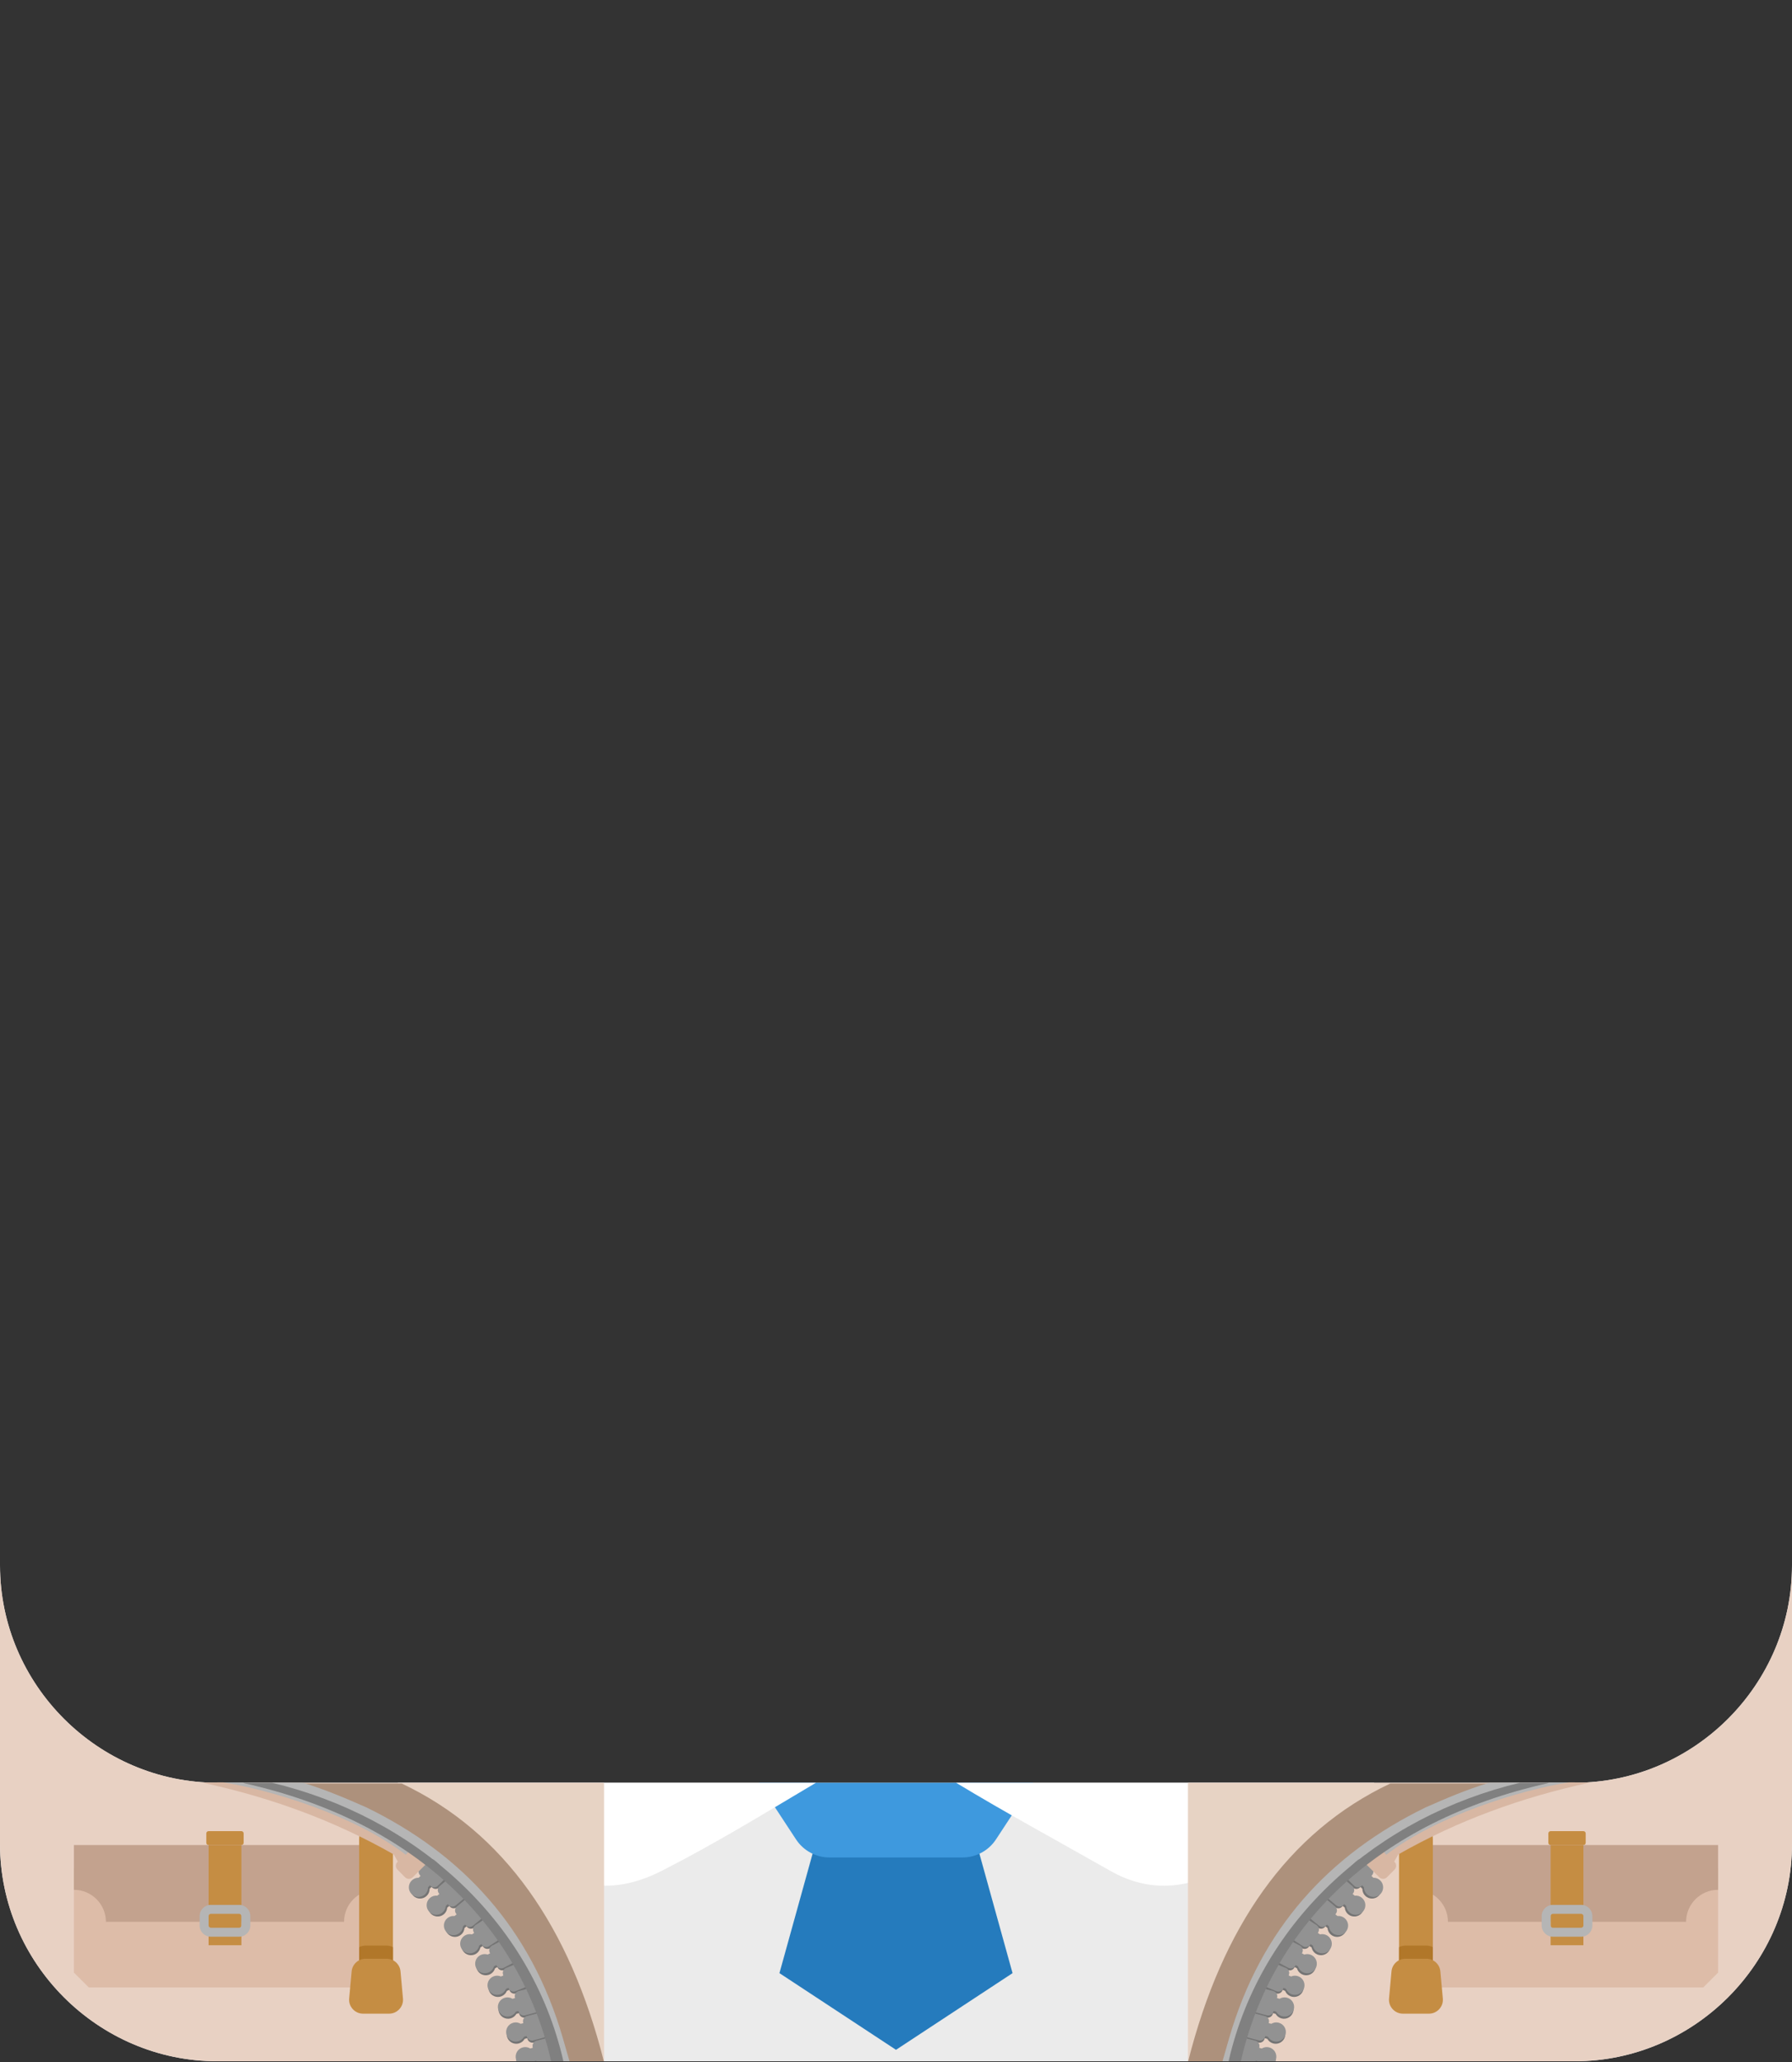 <?xml version="1.0" encoding="UTF-8" standalone="no"?><!DOCTYPE svg PUBLIC "-//W3C//DTD SVG 1.1//EN" "http://www.w3.org/Graphics/SVG/1.1/DTD/svg11.dtd"><svg width="100%" height="100%" viewBox="0 0 1250 1438" version="1.1" xmlns="http://www.w3.org/2000/svg" xmlns:xlink="http://www.w3.org/1999/xlink" xml:space="preserve" xmlns:serif="http://www.serif.com/" style="fill-rule:evenodd;clip-rule:evenodd;stroke-linejoin:round;stroke-miterlimit:2;"><rect x="0" y="0" width="1250" height="1438" fill="#333333" stroke="none"/><g id="explorer"><g id="CloathingExplorer"><path d="M151.542,1243.25l946.875,0c83.156,0 151.583,-68.427 151.583,-151.583l0,194.25c0,83.156 -68.427,151.583 -151.583,151.583l-946.834,0c-83.156,0 -151.583,-68.427 -151.583,-151.583l-0,-194.207c-0,83.132 68.408,151.54 151.542,151.54Z" style="fill:#ebebeb;"/><path d="M543.699,1376.03l29.616,-106.724l103.37,0l29.616,106.724l-81.301,53.475l-81.301,-53.475Z" style="fill:#257bbd;"/><path d="M529.324,1243.25l191.352,0c-0,0 -15.817,24.096 -25.942,39.519c-5.16,7.862 -13.933,12.598 -23.338,12.598c-23.641,-0 -69.182,-0 -92.811,-0c-9.393,-0 -18.155,-4.73 -23.309,-12.582c-10.124,-15.423 -25.952,-39.535 -25.952,-39.535Z" style="fill:#3e99de;"/><path d="M277.356,1243.25l291.82,0c-38.732,23.006 -69.186,41.808 -107.601,61.451c-26.623,13.612 -51.917,14.023 -76.618,-0c-39.06,-22.177 -73.089,-40.55 -107.601,-61.451Zm389.545,0l291.82,0c-38.732,23.006 -69.186,41.808 -107.601,61.451c-26.623,13.612 -51.917,14.023 -76.618,-0c-39.06,-22.177 -73.089,-40.55 -107.601,-61.451Z" style="fill:#fff;"/><g><path d="M828.788,1243.25l269.629,0c83.156,0 151.583,-68.427 151.583,-151.583l0,194.25c0,83.156 -68.427,151.583 -151.583,151.583l-269.629,0l-0,-194.25Z" style="fill:#e8d1c3;fill-rule:nonzero;"/><g><path d="M1106.09,1278.58c0,-0.868 -0.704,-1.572 -1.571,-1.572l-22.902,0c-0.867,0 -1.571,0.704 -1.571,1.572l0,6.563c0,0.867 0.704,1.571 1.571,1.571l22.902,-0c0.867,-0 1.571,-0.704 1.571,-1.571l0,-6.563Z" style="fill:#c58d43;"/><path d="M1198.44,1303.4l-10.388,-10.388l-189.973,-0l-10.389,10.388l0,72.254l10.389,10.389l189.973,-0l10.388,-10.389l-0,-72.254Z" style="fill:#ddbca8;"/><path d="M1198.44,1286.69l-0,31.229c-12.315,0 -22.313,9.998 -22.313,22.313l-166.124,0c0,-12.315 -9.998,-22.313 -22.313,-22.313l0,-31.229l210.75,0Z" style="fill:#c3a28e;"/><rect x="1081.63" y="1286.69" width="22.864" height="69.877" style="fill:#c58d43;"/><path d="M1110.75,1336.24l0,6.563c0,4.316 -3.504,7.821 -7.821,7.821l-19.722,0c-4.316,0 -7.821,-3.505 -7.821,-7.821l0,-6.563c0,-4.317 3.505,-7.821 7.821,-7.821l19.722,-0c4.317,-0 7.821,3.504 7.821,7.821Zm-6.25,-0c0,-0.867 -0.704,-1.571 -1.571,-1.571l-19.722,-0c-0.867,-0 -1.571,0.704 -1.571,1.571l0,6.563c0,0.867 0.704,1.571 1.571,1.571l19.722,0c0.867,0 1.571,-0.704 1.571,-1.571l0,-6.563Z" style="fill:#b5b5b5;"/></g><g><path d="M987.69,1390.94c6.474,-0 11.801,-6.109 11.801,-13.532l0,-94.766c0,-7.424 -5.327,-13.532 -11.801,-13.532c-6.473,-0 -11.8,6.108 -11.8,13.532l-0,94.766c-0,7.423 5.327,13.532 11.8,13.532Z" style="fill:#c58d43;fill-rule:nonzero;"/><path d="M975.89,1357.93c1.356,-0.734 2.875,-1.116 4.417,-1.113l14.733,0c1.541,0.005 3.058,0.387 4.417,1.113l0,21.207c0,6.474 -5.327,11.801 -11.8,11.801c-6.474,-0 -11.801,-5.327 -11.801,-11.801l0.034,-21.207Z" style="fill:#b17729;fill-rule:nonzero;"/><path d="M978.587,1404.29l18.207,-0c0.002,-0 0.004,-0 0.006,-0c5.308,-0 9.676,-4.369 9.676,-9.677c0,-0.293 -0.013,-0.585 -0.039,-0.877l-1.72,-18.914c-0.451,-4.979 -4.677,-8.837 -9.677,-8.834l-14.767,0c-4.992,-0.002 -9.208,3.86 -9.643,8.834l-1.719,18.914c-0.027,0.292 -0.04,0.584 -0.04,0.877c-0,5.308 4.368,9.677 9.676,9.677c0.014,-0 0.027,-0 0.04,-0Z" style="fill:#c58d43;fill-rule:nonzero;"/><path d="M828.788,1437.5l-0,-193.717l269.67,0c-117.701,24.11 -200.634,81.996 -228.147,193.717l-41.523,0Z" style="fill:#e7d3c4;fill-rule:nonzero;"/><path d="M969.804,1243.78l128.654,0c-117.701,24.11 -200.634,81.996 -228.147,193.717l-41.523,-0c23.668,-93.337 69.179,-159.751 141.016,-193.717Z" style="fill:#ad917c;fill-rule:nonzero;"/><path d="M870.311,1437.5l-17.566,0l4.634,-16.133c22.147,-76.466 69.856,-128.158 137.031,-160.915c14.029,-6.178 28.454,-12.379 44.29,-17.201l59.758,-0.283c-117.701,24.11 -200.634,82.808 -228.147,194.532Z" style="fill:#b5b5b5;"/><g><g><path d="M955.524,1309.31l0.298,-0.301c1.424,-1.438 1.412,-3.761 -0.025,-5.184l-5.209,-5.159c-1.438,-1.423 -3.761,-1.412 -5.184,0.026l-7.139,7.208c-1.423,1.438 -1.412,3.761 0.026,5.184l5.209,5.159c1.437,1.423 3.76,1.412 5.184,-0.026l0.298,-0.301l1.336,1.323c-0.022,1.752 0.639,3.511 1.981,4.84c2.625,2.599 6.867,2.579 9.466,-0.046c2.6,-2.625 2.579,-6.867 -0.046,-9.466c-1.342,-1.329 -3.107,-1.974 -4.859,-1.935l-1.336,-1.322Z" style="fill:#747474;"/><path d="M956.627,1308.19l0.298,-0.301c1.424,-1.438 1.413,-3.761 -0.025,-5.184l-5.209,-5.159c-1.438,-1.423 -3.76,-1.412 -5.184,0.026l-7.138,7.208c-1.424,1.438 -1.413,3.761 0.025,5.184l5.209,5.159c1.438,1.423 3.76,1.412 5.184,-0.026l0.298,-0.301l1.336,1.323c-0.022,1.752 0.639,3.511 1.982,4.84c2.625,2.599 6.866,2.579 9.465,-0.046c2.6,-2.625 2.579,-6.867 -0.046,-9.466c-1.342,-1.329 -3.107,-1.974 -4.859,-1.935l-1.336,-1.322Z" style="fill:#929292;"/></g><g><path d="M942.512,1322.01l0.27,-0.327c1.289,-1.559 1.069,-3.872 -0.49,-5.16l-5.651,-4.671c-1.56,-1.288 -3.872,-1.069 -5.161,0.491l-6.463,7.82c-1.289,1.559 -1.069,3.872 0.491,5.161l5.651,4.67c1.559,1.289 3.871,1.069 5.16,-0.491l0.27,-0.326l1.449,1.197c0.136,1.748 0.952,3.44 2.408,4.643c2.848,2.353 7.07,1.952 9.424,-0.896c2.353,-2.847 1.952,-7.07 -0.896,-9.423c-1.456,-1.204 -3.271,-1.687 -5.013,-1.491l-1.449,-1.197Z" style="fill:#747474;"/><path d="M943.511,1320.8l0.27,-0.326c1.289,-1.56 1.069,-3.872 -0.491,-5.161l-5.651,-4.67c-1.559,-1.289 -3.872,-1.069 -5.16,0.49l-6.463,7.82c-1.289,1.56 -1.069,3.872 0.49,5.161l5.651,4.67c1.56,1.289 3.872,1.069 5.161,-0.49l0.27,-0.327l1.449,1.198c0.136,1.747 0.952,3.439 2.408,4.642c2.848,2.354 7.07,1.952 9.424,-0.895c2.353,-2.848 1.952,-7.07 -0.896,-9.424c-1.456,-1.203 -3.271,-1.686 -5.013,-1.49l-1.449,-1.198Z" style="fill:#929292;"/></g><g><path d="M930.483,1336.22l0.27,-0.326c1.288,-1.56 1.069,-3.872 -0.491,-5.161l-5.651,-4.67c-1.559,-1.289 -3.872,-1.069 -5.161,0.49l-6.462,7.821c-1.289,1.559 -1.069,3.871 0.49,5.16l5.651,4.67c1.56,1.289 3.872,1.069 5.161,-0.49l0.27,-0.327l1.449,1.198c0.135,1.747 0.952,3.439 2.408,4.642c2.847,2.354 7.07,1.953 9.423,-0.895c2.354,-2.848 1.952,-7.07 -0.895,-9.424c-1.456,-1.203 -3.272,-1.686 -5.013,-1.49l-1.449,-1.198Z" style="fill:#747474;"/><path d="M931.481,1335.01l0.27,-0.327c1.289,-1.559 1.069,-3.872 -0.49,-5.16l-5.651,-4.671c-1.56,-1.288 -3.872,-1.069 -5.161,0.491l-6.463,7.82c-1.288,1.559 -1.069,3.872 0.491,5.161l5.651,4.67c1.559,1.289 3.872,1.069 5.161,-0.491l0.269,-0.326l1.449,1.197c0.136,1.748 0.953,3.44 2.409,4.643c2.847,2.353 7.07,1.952 9.423,-0.896c2.353,-2.847 1.952,-7.07 -0.895,-9.423c-1.456,-1.203 -3.272,-1.687 -5.014,-1.491l-1.449,-1.197Z" style="fill:#929292;"/></g><g><path d="M918.369,1349.3l0.23,-0.355c1.099,-1.699 0.611,-3.97 -1.087,-5.069l-6.156,-3.982c-1.699,-1.098 -3.97,-0.611 -5.069,1.087l-5.509,8.519c-1.099,1.699 -0.612,3.97 1.087,5.069l6.155,3.981c1.699,1.099 3.97,0.612 5.069,-1.087l0.23,-0.356l1.578,1.021c0.338,1.72 1.346,3.305 2.932,4.331c3.102,2.007 7.249,1.117 9.255,-1.985c2.007,-3.102 1.117,-7.249 -1.985,-9.255c-1.586,-1.026 -3.445,-1.295 -5.152,-0.898l-1.578,-1.021Z" style="fill:#747474;"/><path d="M919.22,1347.98l0.23,-0.356c1.099,-1.699 0.612,-3.97 -1.087,-5.069l-6.156,-3.981c-1.698,-1.099 -3.969,-0.612 -5.068,1.087l-5.51,8.519c-1.099,1.698 -0.612,3.969 1.087,5.068l6.156,3.982c1.699,1.098 3.97,0.611 5.068,-1.087l0.231,-0.356l1.578,1.021c0.338,1.719 1.345,3.305 2.931,4.331c3.102,2.006 7.25,1.117 9.256,-1.985c2.006,-3.102 1.117,-7.249 -1.985,-9.256c-1.586,-1.026 -3.445,-1.294 -5.153,-0.897l-1.578,-1.021Z" style="fill:#929292;"/></g><g><path d="M907.398,1363.59l0.199,-0.374c0.948,-1.788 0.266,-4.008 -1.521,-4.956l-6.476,-3.435c-1.788,-0.948 -4.008,-0.267 -4.956,1.52l-4.754,8.963c-0.948,1.787 -0.266,4.008 1.521,4.956l6.476,3.435c1.788,0.948 4.008,0.266 4.956,-1.521l0.199,-0.374l1.66,0.881c0.485,1.684 1.626,3.176 3.295,4.061c3.263,1.731 7.318,0.487 9.049,-2.776c1.731,-3.264 0.487,-7.319 -2.777,-9.05c-1.668,-0.885 -3.544,-0.992 -5.21,-0.449l-1.661,-0.881Z" style="fill:#747474;"/><path d="M908.133,1362.2l0.198,-0.374c0.948,-1.788 0.267,-4.008 -1.52,-4.956l-6.477,-3.435c-1.787,-0.948 -4.008,-0.267 -4.956,1.52l-4.753,8.963c-0.948,1.787 -0.267,4.008 1.52,4.956l6.477,3.435c1.787,0.948 4.008,0.266 4.956,-1.521l0.198,-0.374l1.661,0.881c0.485,1.684 1.626,3.176 3.294,4.061c3.264,1.731 7.319,0.487 9.05,-2.776c1.731,-3.264 0.487,-7.319 -2.777,-9.05c-1.669,-0.885 -3.544,-0.992 -5.211,-0.449l-1.66,-0.881Z" style="fill:#929292;"/></g><g><path d="M898.249,1379.1l0.162,-0.392c0.77,-1.871 -0.124,-4.015 -1.995,-4.785l-6.78,-2.79c-1.871,-0.77 -4.015,0.124 -4.784,1.995l-3.861,9.382c-0.77,1.871 0.124,4.015 1.995,4.785l6.779,2.789c1.871,0.77 4.015,-0.124 4.785,-1.994l0.161,-0.392l1.739,0.715c0.646,1.629 1.926,3.004 3.673,3.723c3.416,1.405 7.331,-0.227 8.737,-3.643c1.406,-3.416 -0.226,-7.331 -3.643,-8.737c-1.746,-0.719 -3.623,-0.643 -5.229,0.059l-1.739,-0.715Z" style="fill:#747474;"/><path d="M898.846,1377.65l0.161,-0.392c0.77,-1.871 -0.124,-4.015 -1.995,-4.785l-6.779,-2.79c-1.871,-0.769 -4.015,0.124 -4.785,1.995l-3.86,9.382c-0.77,1.871 0.124,4.015 1.994,4.785l6.78,2.79c1.871,0.769 4.015,-0.124 4.785,-1.995l0.161,-0.392l1.738,0.715c0.647,1.629 1.927,3.004 3.674,3.723c3.416,1.406 7.331,-0.227 8.737,-3.643c1.406,-3.416 -0.227,-7.331 -3.643,-8.737c-1.747,-0.719 -3.624,-0.643 -5.23,0.059l-1.738,-0.715Z" style="fill:#929292;"/></g><g><path d="M890.329,1394.95l0.107,-0.41c0.513,-1.957 -0.66,-3.962 -2.617,-4.474l-7.092,-1.858c-1.957,-0.513 -3.962,0.66 -4.475,2.617l-2.57,9.814c-0.513,1.957 0.66,3.962 2.617,4.475l7.092,1.857c1.957,0.513 3.962,-0.66 4.474,-2.617l0.108,-0.41l1.818,0.477c0.859,1.528 2.311,2.719 4.139,3.197c3.573,0.936 7.235,-1.205 8.171,-4.779c0.936,-3.573 -1.206,-7.235 -4.779,-8.171c-1.827,-0.478 -3.678,-0.152 -5.175,0.758l-1.818,-0.476Z" style="fill:#747474;"/><path d="M890.726,1393.43l0.107,-0.409c0.513,-1.957 -0.66,-3.963 -2.617,-4.475l-7.092,-1.858c-1.957,-0.512 -3.962,0.66 -4.474,2.617l-2.571,9.814c-0.513,1.957 0.66,3.963 2.617,4.475l7.092,1.858c1.957,0.512 3.962,-0.66 4.475,-2.617l0.107,-0.41l1.818,0.476c0.859,1.528 2.312,2.719 4.139,3.198c3.574,0.936 7.235,-1.206 8.171,-4.779c0.936,-3.574 -1.205,-7.235 -4.779,-8.171c-1.827,-0.479 -3.677,-0.153 -5.175,0.758l-1.818,-0.477Z" style="fill:#929292;"/></g><g><path d="M884.567,1412.4l0.107,-0.41c0.513,-1.957 -0.66,-3.962 -2.617,-4.474l-7.092,-1.858c-1.957,-0.513 -3.962,0.66 -4.475,2.617l-2.57,9.814c-0.513,1.957 0.66,3.962 2.617,4.475l7.092,1.857c1.957,0.513 3.962,-0.66 4.474,-2.617l0.108,-0.41l1.818,0.477c0.859,1.528 2.312,2.719 4.139,3.197c3.573,0.937 7.235,-1.205 8.171,-4.779c0.936,-3.573 -1.205,-7.235 -4.779,-8.171c-1.827,-0.478 -3.677,-0.152 -5.175,0.758l-1.818,-0.476Z" style="fill:#747474;"/><path d="M884.964,1410.89l0.107,-0.41c0.513,-1.957 -0.66,-3.962 -2.617,-4.475l-7.092,-1.858c-1.957,-0.512 -3.962,0.66 -4.474,2.617l-2.571,9.814c-0.513,1.957 0.66,3.963 2.617,4.475l7.092,1.858c1.957,0.512 3.962,-0.66 4.475,-2.617l0.107,-0.41l1.818,0.476c0.859,1.528 2.312,2.719 4.139,3.198c3.574,0.936 7.235,-1.206 8.171,-4.779c0.936,-3.574 -1.205,-7.235 -4.779,-8.171c-1.827,-0.479 -3.677,-0.153 -5.175,0.758l-1.818,-0.476Z" style="fill:#929292;"/></g><g><path d="M889.699,1437.5l-28.319,0c-0.249,-0.678 -0.3,-1.437 -0.103,-2.188l2.57,-9.814c0.513,-1.957 2.518,-3.13 4.475,-2.617l7.092,1.857c1.957,0.513 3.13,2.518 2.617,4.475l-0.107,0.41l1.818,0.476c1.497,-0.911 3.348,-1.236 5.175,-0.758c3.569,0.935 5.71,4.589 4.782,8.159Z" style="fill:#747474;"/><path d="M889.498,1437.5l-12.008,0l-1.525,-0.399l-0.105,0.399l-13.034,0c-1.025,-0.886 -1.518,-2.307 -1.152,-3.705l2.571,-9.814c0.512,-1.957 2.517,-3.13 4.474,-2.617l7.092,1.858c1.957,0.512 3.13,2.517 2.617,4.474l-0.107,0.41l1.818,0.477c1.498,-0.911 3.348,-1.237 5.175,-0.759c3.574,0.937 5.715,4.598 4.779,8.172c-0.14,0.535 -0.342,1.038 -0.595,1.504Z" style="fill:#929292;"/></g></g><path d="M972.519,1298.24l2.785,-4.954c41.26,-23.554 85.854,-39.787 133.187,-50.037l-14.126,-0.283c-34.001,5.48 -92.175,23.311 -127.401,50.508l-5.521,-6.195l-10.625,10.738l11.302,11.184c1.482,1.466 3.875,1.454 5.341,-0.028l5.312,-5.368c1.466,-1.482 1.454,-3.875 -0.028,-5.341l-0.226,-0.224Z" style="fill:#d8b7a3;"/><path d="M865.548,1437.5l-8.527,0c0.017,-0.124 0.04,-0.248 0.068,-0.372c22.731,-98.943 104.263,-170.193 203.184,-193.877l20.16,-0c-0,-0 -0.708,0.329 -1.103,0.417c-118.092,26.478 -192.07,98.887 -213.782,193.832Z" style="fill:#808080;"/></g></g><g><path d="M421.212,1243.25l-269.629,0c-83.156,0 -151.583,-68.427 -151.583,-151.583l0,194.25c0,83.156 68.427,151.583 151.583,151.583l269.629,0l0,-194.25Z" style="fill:#e8d1c3;fill-rule:nonzero;"/><g><path d="M143.913,1278.58c-0,-0.868 0.704,-1.572 1.571,-1.572l22.902,0c0.867,0 1.571,0.704 1.571,1.572l-0,6.563c-0,0.867 -0.704,1.571 -1.571,1.571l-22.902,-0c-0.867,-0 -1.571,-0.704 -1.571,-1.571l-0,-6.563Z" style="fill:#c58d43;"/><path d="M51.56,1303.4l10.388,-10.388l189.973,-0l10.389,10.388l-0,72.254l-10.389,10.389l-189.973,-0l-10.388,-10.389l0,-72.254Z" style="fill:#ddbca8;"/><path d="M51.56,1286.69l0,31.229c12.315,0 22.313,9.998 22.313,22.313l166.124,0c-0,-12.315 9.998,-22.313 22.313,-22.313l-0,-31.229l-210.75,0Z" style="fill:#c3a28e;"/><rect x="145.503" y="1286.69" width="22.864" height="69.877" style="fill:#c58d43;"/><path d="M139.253,1336.24l-0,6.563c-0,4.316 3.504,7.821 7.821,7.821l19.722,0c4.316,0 7.821,-3.505 7.821,-7.821l-0,-6.563c-0,-4.317 -3.505,-7.821 -7.821,-7.821l-19.722,-0c-4.317,-0 -7.821,3.504 -7.821,7.821Zm6.25,-0c-0,-0.867 0.704,-1.571 1.571,-1.571l19.722,-0c0.867,-0 1.571,0.704 1.571,1.571l-0,6.563c-0,0.867 -0.704,1.571 -1.571,1.571l-19.722,0c-0.867,0 -1.571,-0.704 -1.571,-1.571l-0,-6.563Z" style="fill:#b5b5b5;"/></g><g><path d="M262.31,1390.94c-6.474,-0 -11.801,-6.109 -11.801,-13.532l-0,-94.766c-0,-7.424 5.327,-13.532 11.801,-13.532c6.473,-0 11.8,6.108 11.8,13.532l0,94.766c0,7.423 -5.327,13.532 -11.8,13.532Z" style="fill:#c58d43;fill-rule:nonzero;"/><path d="M274.11,1357.93c-1.356,-0.734 -2.875,-1.116 -4.417,-1.113l-14.733,0c-1.541,0.005 -3.058,0.387 -4.417,1.113l-0,21.207c-0,6.474 5.327,11.801 11.8,11.801c6.474,-0 11.801,-5.327 11.801,-11.801l-0.034,-21.207Z" style="fill:#b17729;fill-rule:nonzero;"/><path d="M271.413,1404.29l-18.207,-0c-0.002,-0 -0.004,-0 -0.006,-0c-5.308,-0 -9.676,-4.369 -9.676,-9.677c-0,-0.293 0.013,-0.585 0.039,-0.877l1.72,-18.914c0.451,-4.979 4.677,-8.837 9.677,-8.834l14.767,0c4.992,-0.002 9.208,3.86 9.643,8.834l1.719,18.914c0.027,0.292 0.04,0.584 0.04,0.877c0,5.308 -4.368,9.677 -9.676,9.677c-0.014,-0 -0.027,-0 -0.04,-0Z" style="fill:#c58d43;fill-rule:nonzero;"/><path d="M421.212,1437.5l0,-193.717l-269.67,0c117.701,24.11 200.634,81.996 228.147,193.717l41.523,0Z" style="fill:#e7d3c4;fill-rule:nonzero;"/><path d="M280.196,1243.78l-128.654,0c117.701,24.11 200.634,81.996 228.147,193.717l41.523,-0c-23.668,-93.337 -69.179,-159.751 -141.016,-193.717Z" style="fill:#ad917c;fill-rule:nonzero;"/><path d="M379.689,1437.5l17.566,0l-4.634,-16.133c-22.147,-76.466 -69.856,-128.158 -137.031,-160.915c-14.029,-6.178 -28.454,-12.379 -44.29,-17.201l-59.758,-0.283c117.701,24.11 200.634,82.808 228.147,194.532Z" style="fill:#b5b5b5;"/><g><g><path d="M294.476,1309.31l-0.298,-0.301c-1.424,-1.438 -1.412,-3.761 0.025,-5.184l5.209,-5.159c1.438,-1.423 3.761,-1.412 5.184,0.026l7.139,7.208c1.423,1.438 1.412,3.761 -0.026,5.184l-5.209,5.159c-1.437,1.423 -3.76,1.412 -5.184,-0.026l-0.298,-0.301l-1.336,1.323c0.022,1.752 -0.639,3.511 -1.981,4.84c-2.625,2.599 -6.867,2.579 -9.466,-0.046c-2.6,-2.625 -2.579,-6.867 0.046,-9.466c1.342,-1.329 3.107,-1.974 4.859,-1.935l1.336,-1.322Z" style="fill:#747474;"/><path d="M293.373,1308.19l-0.298,-0.301c-1.424,-1.438 -1.413,-3.761 0.025,-5.184l5.209,-5.159c1.438,-1.423 3.76,-1.412 5.184,0.026l7.138,7.208c1.424,1.438 1.413,3.761 -0.025,5.184l-5.209,5.159c-1.438,1.423 -3.76,1.412 -5.184,-0.026l-0.298,-0.301l-1.336,1.323c0.022,1.752 -0.639,3.511 -1.982,4.84c-2.625,2.599 -6.866,2.579 -9.465,-0.046c-2.6,-2.625 -2.579,-6.867 0.046,-9.466c1.342,-1.329 3.107,-1.974 4.859,-1.935l1.336,-1.322Z" style="fill:#929292;"/></g><g><path d="M307.488,1322.01l-0.27,-0.327c-1.289,-1.559 -1.069,-3.872 0.49,-5.16l5.651,-4.671c1.56,-1.288 3.872,-1.069 5.161,0.491l6.463,7.82c1.289,1.559 1.069,3.872 -0.491,5.161l-5.651,4.67c-1.559,1.289 -3.871,1.069 -5.16,-0.491l-0.27,-0.326l-1.449,1.197c-0.136,1.748 -0.952,3.44 -2.408,4.643c-2.848,2.353 -7.07,1.952 -9.424,-0.896c-2.353,-2.847 -1.952,-7.07 0.896,-9.423c1.456,-1.204 3.271,-1.687 5.013,-1.491l1.449,-1.197Z" style="fill:#747474;"/><path d="M306.489,1320.8l-0.27,-0.326c-1.289,-1.56 -1.069,-3.872 0.491,-5.161l5.651,-4.67c1.559,-1.289 3.872,-1.069 5.16,0.49l6.463,7.82c1.289,1.56 1.069,3.872 -0.49,5.161l-5.651,4.67c-1.56,1.289 -3.872,1.069 -5.161,-0.49l-0.27,-0.327l-1.449,1.198c-0.136,1.747 -0.952,3.439 -2.408,4.642c-2.848,2.354 -7.07,1.952 -9.424,-0.895c-2.353,-2.848 -1.952,-7.07 0.896,-9.424c1.456,-1.203 3.271,-1.686 5.013,-1.49l1.449,-1.198Z" style="fill:#929292;"/></g><g><path d="M319.517,1336.22l-0.27,-0.326c-1.288,-1.56 -1.069,-3.872 0.491,-5.161l5.651,-4.67c1.559,-1.289 3.872,-1.069 5.161,0.49l6.462,7.821c1.289,1.559 1.069,3.871 -0.49,5.16l-5.651,4.67c-1.56,1.289 -3.872,1.069 -5.161,-0.49l-0.27,-0.327l-1.449,1.198c-0.135,1.747 -0.952,3.439 -2.408,4.642c-2.847,2.354 -7.07,1.953 -9.423,-0.895c-2.354,-2.848 -1.952,-7.07 0.895,-9.424c1.456,-1.203 3.272,-1.686 5.013,-1.49l1.449,-1.198Z" style="fill:#747474;"/><path d="M318.519,1335.01l-0.27,-0.327c-1.289,-1.559 -1.069,-3.872 0.49,-5.16l5.651,-4.671c1.56,-1.288 3.872,-1.069 5.161,0.491l6.463,7.82c1.288,1.559 1.069,3.872 -0.491,5.161l-5.651,4.67c-1.559,1.289 -3.872,1.069 -5.161,-0.491l-0.269,-0.326l-1.449,1.197c-0.136,1.748 -0.953,3.44 -2.409,4.643c-2.847,2.353 -7.07,1.952 -9.423,-0.896c-2.353,-2.847 -1.952,-7.07 0.895,-9.423c1.456,-1.203 3.272,-1.687 5.014,-1.491l1.449,-1.197Z" style="fill:#929292;"/></g><g><path d="M331.631,1349.3l-0.23,-0.355c-1.099,-1.699 -0.611,-3.97 1.087,-5.069l6.156,-3.982c1.699,-1.098 3.97,-0.611 5.069,1.087l5.509,8.519c1.099,1.699 0.612,3.97 -1.087,5.069l-6.155,3.981c-1.699,1.099 -3.97,0.612 -5.069,-1.087l-0.23,-0.356l-1.578,1.021c-0.338,1.72 -1.346,3.305 -2.932,4.331c-3.102,2.007 -7.249,1.117 -9.255,-1.985c-2.007,-3.102 -1.117,-7.249 1.985,-9.255c1.586,-1.026 3.445,-1.295 5.152,-0.898l1.578,-1.021Z" style="fill:#747474;"/><path d="M330.78,1347.98l-0.23,-0.356c-1.099,-1.699 -0.612,-3.97 1.087,-5.069l6.156,-3.981c1.698,-1.099 3.969,-0.612 5.068,1.087l5.51,8.519c1.099,1.698 0.612,3.969 -1.087,5.068l-6.156,3.982c-1.699,1.098 -3.97,0.611 -5.068,-1.087l-0.231,-0.356l-1.578,1.021c-0.338,1.719 -1.345,3.305 -2.931,4.331c-3.102,2.006 -7.25,1.117 -9.256,-1.985c-2.006,-3.102 -1.117,-7.249 1.985,-9.256c1.586,-1.026 3.445,-1.294 5.153,-0.897l1.578,-1.021Z" style="fill:#929292;"/></g><g><path d="M342.602,1363.59l-0.199,-0.374c-0.948,-1.788 -0.266,-4.008 1.521,-4.956l6.476,-3.435c1.788,-0.948 4.008,-0.267 4.956,1.52l4.754,8.963c0.948,1.787 0.266,4.008 -1.521,4.956l-6.476,3.435c-1.788,0.948 -4.008,0.266 -4.956,-1.521l-0.199,-0.374l-1.66,0.881c-0.485,1.684 -1.626,3.176 -3.295,4.061c-3.263,1.731 -7.318,0.487 -9.049,-2.776c-1.731,-3.264 -0.487,-7.319 2.777,-9.05c1.668,-0.885 3.544,-0.992 5.21,-0.449l1.661,-0.881Z" style="fill:#747474;"/><path d="M341.867,1362.2l-0.198,-0.374c-0.948,-1.788 -0.267,-4.008 1.52,-4.956l6.477,-3.435c1.787,-0.948 4.008,-0.267 4.956,1.52l4.753,8.963c0.948,1.787 0.267,4.008 -1.52,4.956l-6.477,3.435c-1.787,0.948 -4.008,0.266 -4.956,-1.521l-0.198,-0.374l-1.661,0.881c-0.485,1.684 -1.626,3.176 -3.294,4.061c-3.264,1.731 -7.319,0.487 -9.05,-2.776c-1.731,-3.264 -0.487,-7.319 2.777,-9.05c1.669,-0.885 3.544,-0.992 5.211,-0.449l1.66,-0.881Z" style="fill:#929292;"/></g><g><path d="M351.751,1379.1l-0.162,-0.392c-0.77,-1.871 0.124,-4.015 1.995,-4.785l6.78,-2.79c1.871,-0.77 4.015,0.124 4.784,1.995l3.861,9.382c0.77,1.871 -0.124,4.015 -1.995,4.785l-6.779,2.789c-1.871,0.77 -4.015,-0.124 -4.785,-1.994l-0.161,-0.392l-1.739,0.715c-0.646,1.629 -1.926,3.004 -3.673,3.723c-3.416,1.405 -7.331,-0.227 -8.737,-3.643c-1.406,-3.416 0.226,-7.331 3.643,-8.737c1.746,-0.719 3.623,-0.643 5.229,0.059l1.739,-0.715Z" style="fill:#747474;"/><path d="M351.154,1377.65l-0.161,-0.392c-0.77,-1.871 0.124,-4.015 1.995,-4.785l6.779,-2.79c1.871,-0.769 4.015,0.124 4.785,1.995l3.86,9.382c0.77,1.871 -0.124,4.015 -1.994,4.785l-6.78,2.79c-1.871,0.769 -4.015,-0.124 -4.785,-1.995l-0.161,-0.392l-1.738,0.715c-0.647,1.629 -1.927,3.004 -3.674,3.723c-3.416,1.406 -7.331,-0.227 -8.737,-3.643c-1.406,-3.416 0.227,-7.331 3.643,-8.737c1.747,-0.719 3.624,-0.643 5.23,0.059l1.738,-0.715Z" style="fill:#929292;"/></g><g><path d="M359.671,1394.95l-0.107,-0.41c-0.513,-1.957 0.66,-3.962 2.617,-4.474l7.092,-1.858c1.957,-0.513 3.962,0.66 4.475,2.617l2.57,9.814c0.513,1.957 -0.66,3.962 -2.617,4.475l-7.092,1.857c-1.957,0.513 -3.962,-0.66 -4.474,-2.617l-0.108,-0.41l-1.818,0.477c-0.859,1.528 -2.311,2.719 -4.139,3.197c-3.573,0.936 -7.235,-1.205 -8.171,-4.779c-0.936,-3.573 1.206,-7.235 4.779,-8.171c1.827,-0.478 3.678,-0.152 5.175,0.758l1.818,-0.476Z" style="fill:#747474;"/><path d="M359.274,1393.43l-0.107,-0.409c-0.513,-1.957 0.66,-3.963 2.617,-4.475l7.092,-1.858c1.957,-0.512 3.962,0.66 4.474,2.617l2.571,9.814c0.513,1.957 -0.66,3.963 -2.617,4.475l-7.092,1.858c-1.957,0.512 -3.962,-0.66 -4.475,-2.617l-0.107,-0.41l-1.818,0.476c-0.859,1.528 -2.312,2.719 -4.139,3.198c-3.574,0.936 -7.235,-1.206 -8.171,-4.779c-0.936,-3.574 1.205,-7.235 4.779,-8.171c1.827,-0.479 3.677,-0.153 5.175,0.758l1.818,-0.477Z" style="fill:#929292;"/></g><g><path d="M365.433,1412.4l-0.107,-0.41c-0.513,-1.957 0.66,-3.962 2.617,-4.474l7.092,-1.858c1.957,-0.513 3.962,0.66 4.475,2.617l2.57,9.814c0.513,1.957 -0.66,3.962 -2.617,4.475l-7.092,1.857c-1.957,0.513 -3.962,-0.66 -4.474,-2.617l-0.108,-0.41l-1.818,0.477c-0.859,1.528 -2.312,2.719 -4.139,3.197c-3.573,0.937 -7.235,-1.205 -8.171,-4.779c-0.936,-3.573 1.205,-7.235 4.779,-8.171c1.827,-0.478 3.677,-0.152 5.175,0.758l1.818,-0.476Z" style="fill:#747474;"/><path d="M365.036,1410.89l-0.107,-0.41c-0.513,-1.957 0.66,-3.962 2.617,-4.475l7.092,-1.858c1.957,-0.512 3.962,0.66 4.474,2.617l2.571,9.814c0.513,1.957 -0.66,3.963 -2.617,4.475l-7.092,1.858c-1.957,0.512 -3.962,-0.66 -4.475,-2.617l-0.107,-0.41l-1.818,0.476c-0.859,1.528 -2.312,2.719 -4.139,3.198c-3.574,0.936 -7.235,-1.206 -8.171,-4.779c-0.936,-3.574 1.205,-7.235 4.779,-8.171c1.827,-0.479 3.677,-0.153 5.175,0.758l1.818,-0.476Z" style="fill:#929292;"/></g><g><path d="M360.301,1437.5l28.319,0c0.249,-0.678 0.3,-1.437 0.103,-2.188l-2.57,-9.814c-0.513,-1.957 -2.518,-3.13 -4.475,-2.617l-7.092,1.857c-1.957,0.513 -3.13,2.518 -2.617,4.475l0.107,0.41l-1.818,0.476c-1.497,-0.911 -3.348,-1.236 -5.175,-0.758c-3.569,0.935 -5.71,4.589 -4.782,8.159Z" style="fill:#747474;"/><path d="M360.502,1437.5l12.008,0l1.525,-0.399l0.105,0.399l13.034,0c1.025,-0.886 1.518,-2.307 1.152,-3.705l-2.571,-9.814c-0.512,-1.957 -2.517,-3.13 -4.474,-2.617l-7.092,1.858c-1.957,0.512 -3.13,2.517 -2.617,4.474l0.107,0.41l-1.818,0.477c-1.498,-0.911 -3.348,-1.237 -5.175,-0.759c-3.574,0.937 -5.715,4.598 -4.779,8.172c0.14,0.535 0.342,1.038 0.595,1.504Z" style="fill:#929292;"/></g></g><path d="M277.481,1298.24l-2.785,-4.954c-41.26,-23.554 -85.854,-39.787 -133.187,-50.037l14.126,-0.283c34.001,5.48 92.175,23.311 127.401,50.508l5.521,-6.195l10.625,10.738l-11.302,11.184c-1.482,1.466 -3.875,1.454 -5.341,-0.028l-5.312,-5.368c-1.466,-1.482 -1.454,-3.875 0.028,-5.341l0.226,-0.224Z" style="fill:#d8b7a3;"/><path d="M384.452,1437.5l8.527,0c-0.017,-0.124 -0.04,-0.248 -0.068,-0.372c-22.731,-98.943 -104.263,-170.193 -203.184,-193.877l-20.16,-0c0,-0 0.708,0.329 1.103,0.417c118.092,26.478 192.07,98.887 213.782,193.832Z" style="fill:#808080;"/></g></g></g></g></svg>